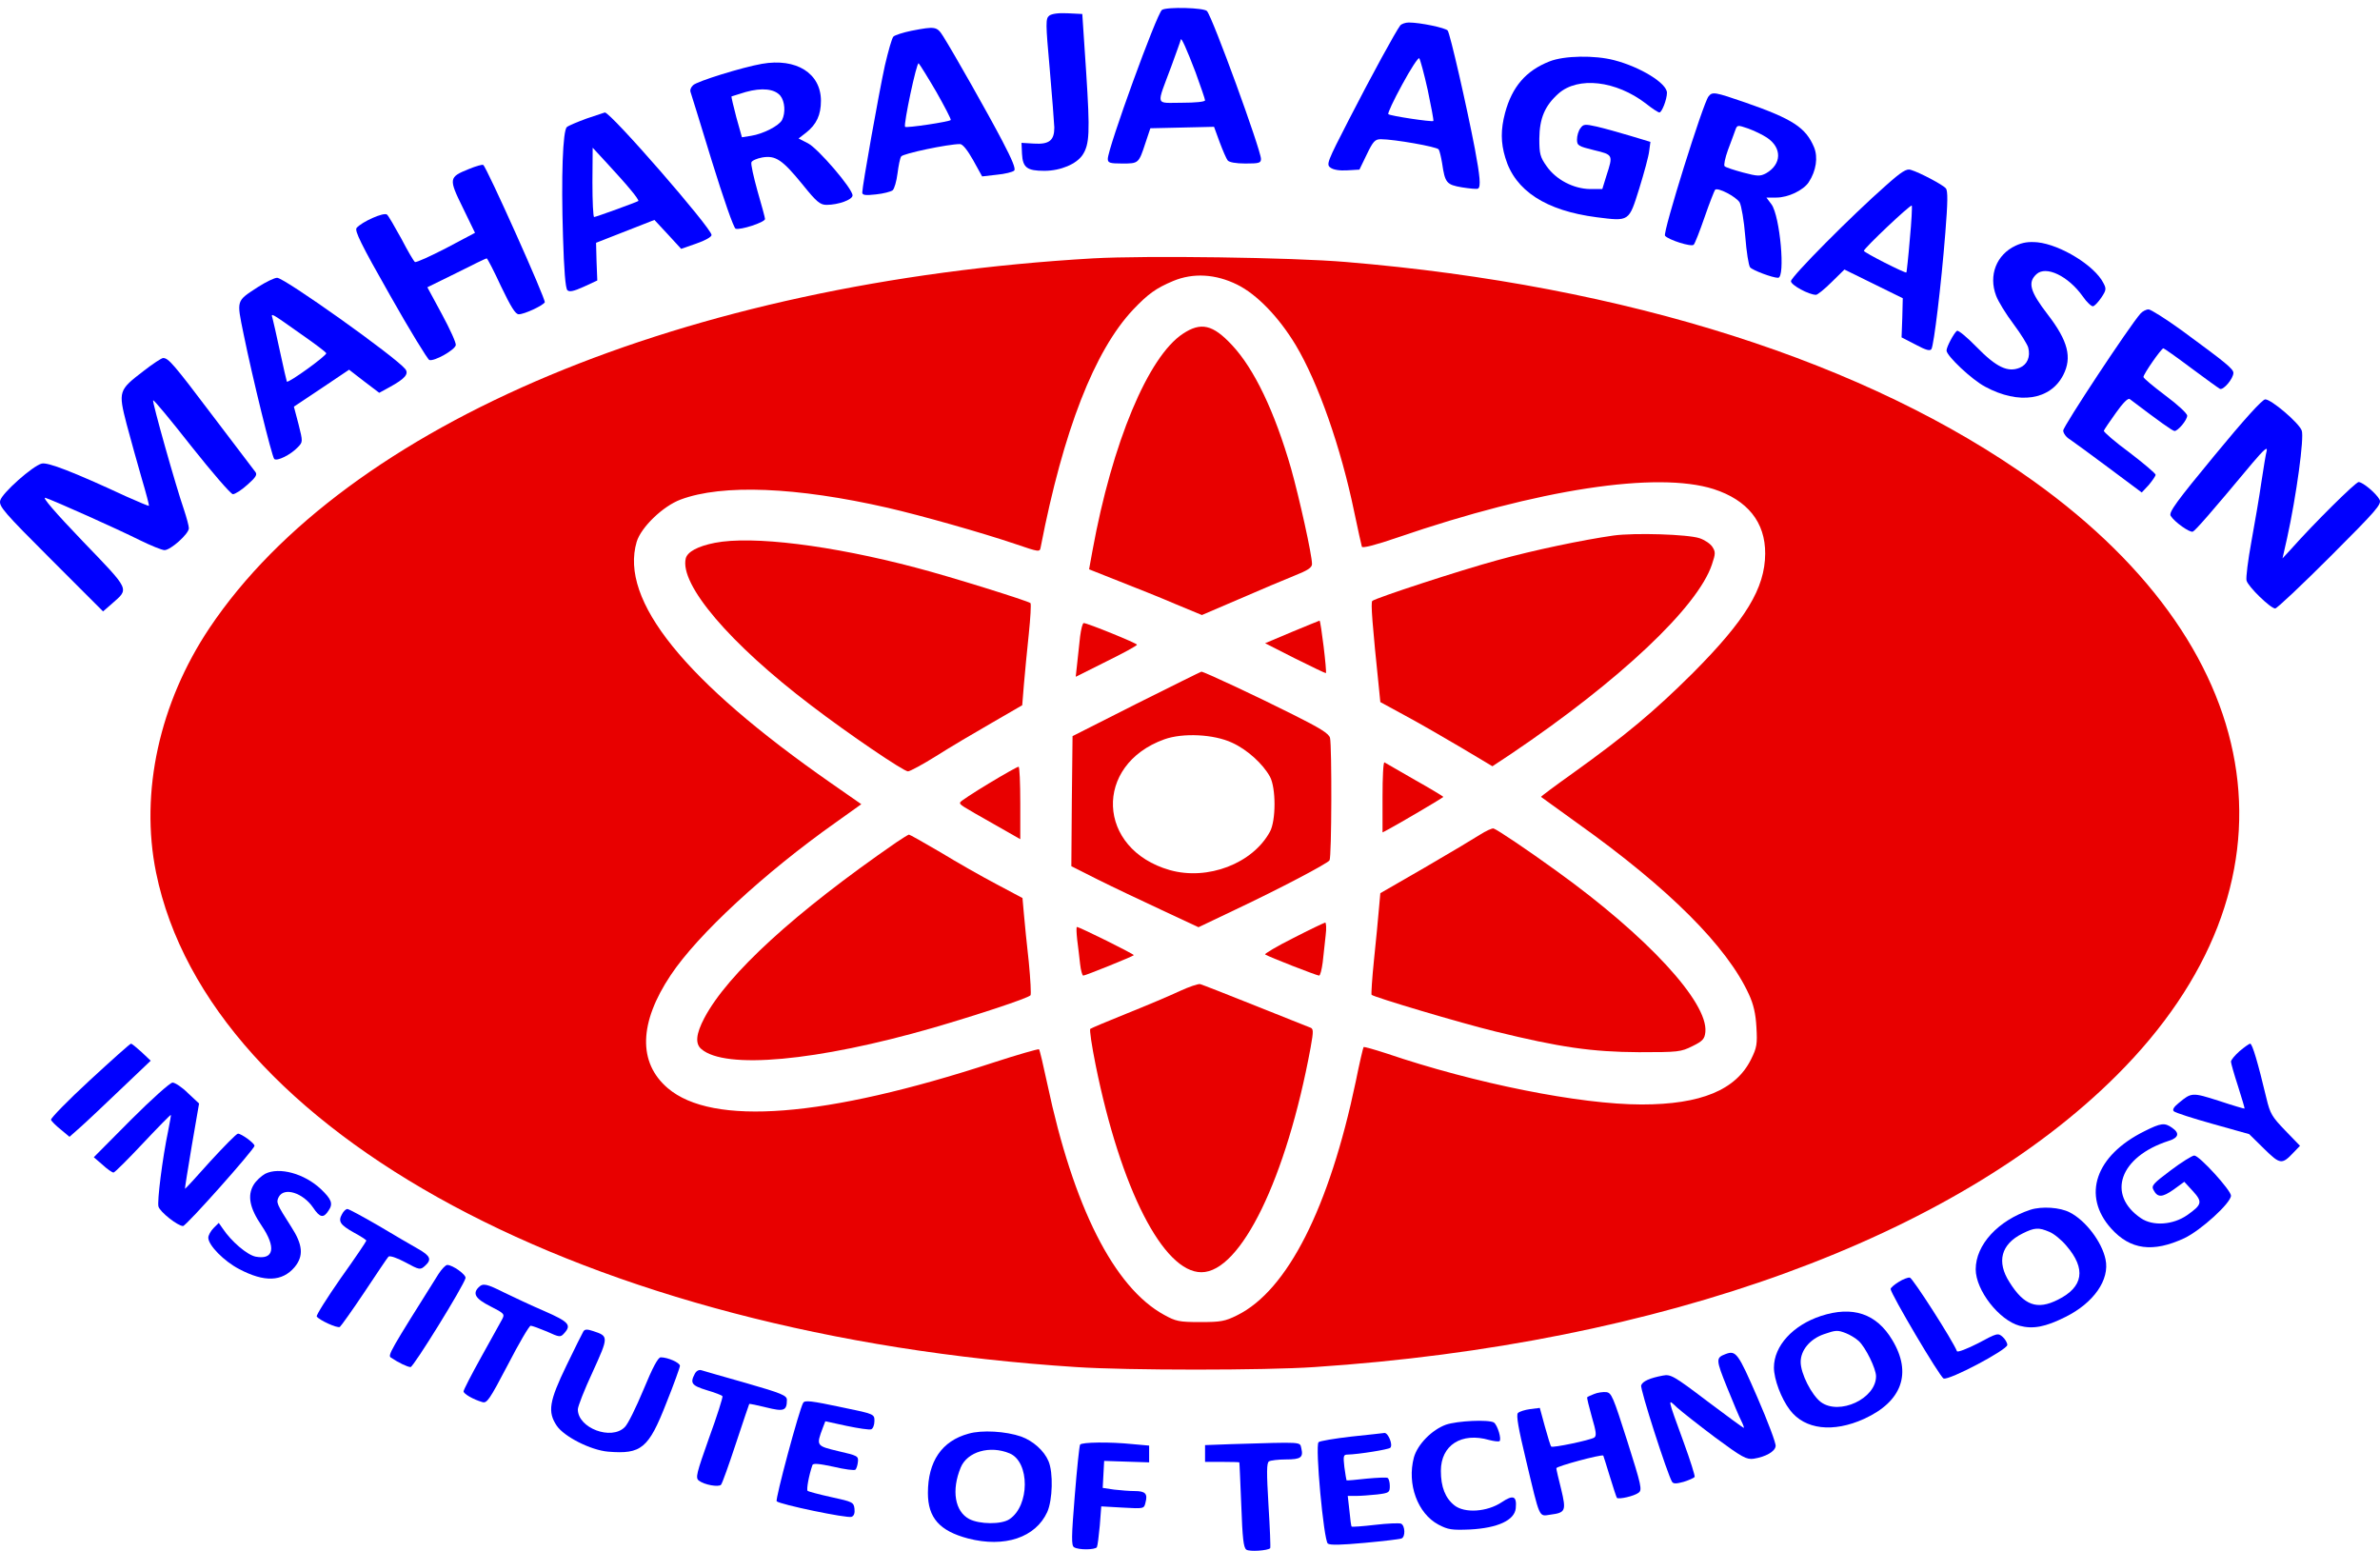<svg width="132" height="86" viewBox="0 0 132 86" fill="none" xmlns="http://www.w3.org/2000/svg">
<path d="M64.448 0.547C64.165 0.722 61.441 8.219 61.441 8.812C61.441 9.028 61.549 9.068 62.237 9.068C63.154 9.068 63.154 9.068 63.531 7.922L63.801 7.113L65.567 7.073L67.333 7.032L67.644 7.882C67.819 8.354 68.021 8.812 68.088 8.893C68.169 9.001 68.547 9.068 69.073 9.068C69.828 9.068 69.936 9.041 69.936 8.812C69.936 8.327 67.266 0.992 66.942 0.614C66.781 0.426 64.731 0.372 64.448 0.547ZM66.309 4.012C66.592 4.794 66.835 5.495 66.835 5.563C66.835 5.644 66.309 5.698 65.54 5.698C64.043 5.698 64.124 5.94 64.96 3.689C65.243 2.906 65.486 2.246 65.486 2.205C65.5 2.017 65.81 2.704 66.309 4.012Z" fill="#0000FF"/>
<path d="M58.192 0.87C57.99 1.032 57.99 1.275 58.219 3.81C58.354 5.333 58.462 6.803 58.475 7.073C58.475 7.787 58.192 8.017 57.343 7.963L56.655 7.922L56.682 8.529C56.722 9.297 56.965 9.473 57.922 9.473C58.826 9.473 59.702 9.095 60.039 8.596C60.43 8.003 60.457 7.342 60.242 4.012L60.026 0.776L59.217 0.736C58.705 0.709 58.327 0.763 58.192 0.87Z" fill="#0000FF"/>
<path d="M77.662 1.41C77.406 1.747 76.084 4.161 74.817 6.628C73.603 8.988 73.55 9.122 73.792 9.298C73.954 9.419 74.305 9.473 74.723 9.446L75.397 9.406L75.801 8.57C76.152 7.841 76.26 7.72 76.583 7.72C77.311 7.72 79.698 8.138 79.792 8.286C79.846 8.367 79.927 8.718 79.981 9.041C80.143 10.147 80.224 10.242 81.087 10.39C81.518 10.457 81.909 10.498 81.977 10.457C82.138 10.363 82.085 9.77 81.801 8.259C81.343 5.873 80.426 1.868 80.291 1.693C80.17 1.545 78.768 1.248 78.134 1.248C77.945 1.248 77.729 1.329 77.662 1.41ZM79.186 4.997C79.374 5.9 79.523 6.668 79.496 6.709C79.415 6.776 77.096 6.426 77.001 6.331C76.947 6.291 77.298 5.549 77.77 4.686C78.228 3.837 78.66 3.176 78.714 3.23C78.768 3.298 78.983 4.08 79.186 4.997Z" fill="#0000FF"/>
<path d="M50.547 1.707C50.088 1.801 49.63 1.949 49.549 2.03C49.468 2.111 49.266 2.826 49.077 3.635C48.754 5.104 47.823 10.322 47.823 10.673C47.823 10.821 47.985 10.848 48.578 10.781C48.983 10.74 49.401 10.633 49.509 10.552C49.603 10.471 49.724 10.053 49.778 9.621C49.832 9.203 49.913 8.772 49.981 8.677C50.075 8.516 52.583 7.99 53.243 7.99C53.392 7.99 53.661 8.327 53.972 8.88L54.471 9.783L55.293 9.689C55.738 9.648 56.169 9.54 56.25 9.459C56.345 9.365 56.142 8.866 55.59 7.814C54.794 6.291 52.906 2.961 52.313 2.017C51.963 1.464 51.882 1.45 50.547 1.707ZM51.936 5.104C52.394 5.913 52.758 6.614 52.731 6.655C52.677 6.749 50.264 7.113 50.196 7.032C50.102 6.911 50.843 3.405 50.951 3.513C51.019 3.581 51.464 4.295 51.936 5.104Z" fill="#0000FF"/>
<path d="M85.941 3.405C84.633 3.918 83.864 4.808 83.473 6.264C83.231 7.181 83.231 7.909 83.487 8.745C84.026 10.579 85.739 11.684 88.556 12.048C90.377 12.277 90.336 12.304 90.916 10.457C91.186 9.581 91.442 8.65 91.469 8.367L91.536 7.868L90.417 7.531C89.797 7.343 88.961 7.113 88.556 7.019C87.896 6.871 87.815 6.884 87.653 7.113C87.545 7.248 87.464 7.531 87.464 7.734C87.464 8.071 87.532 8.111 88.408 8.327C89.473 8.583 89.473 8.583 89.096 9.743L88.867 10.484H88.192C87.276 10.471 86.305 9.972 85.779 9.217C85.415 8.704 85.374 8.529 85.374 7.68C85.388 6.547 85.685 5.859 86.44 5.185C87.532 4.228 89.622 4.471 91.28 5.738C91.631 6.021 91.968 6.237 92.035 6.237C92.17 6.237 92.453 5.509 92.453 5.145C92.453 4.619 90.984 3.716 89.527 3.338C88.449 3.055 86.75 3.082 85.941 3.405Z" fill="#0000FF"/>
<path d="M42.255 3.54C41.176 3.729 38.641 4.511 38.439 4.727C38.318 4.835 38.264 4.996 38.291 5.077C38.318 5.158 38.857 6.884 39.477 8.92C40.124 11.01 40.691 12.642 40.798 12.682C41.041 12.776 42.43 12.331 42.43 12.143C42.43 12.075 42.241 11.374 42.012 10.592C41.796 9.81 41.634 9.095 41.675 9.001C41.702 8.907 41.985 8.785 42.282 8.731C43.023 8.61 43.387 8.853 44.52 10.242C45.288 11.199 45.491 11.361 45.841 11.361C46.488 11.361 47.284 11.078 47.284 10.835C47.284 10.457 45.369 8.232 44.816 7.949L44.291 7.68L44.709 7.356C45.288 6.898 45.531 6.372 45.531 5.59C45.531 4.066 44.169 3.203 42.255 3.54ZM43.279 5.307C43.535 5.63 43.576 6.25 43.374 6.655C43.198 6.979 42.336 7.423 41.661 7.531L41.149 7.612L40.839 6.507C40.677 5.886 40.556 5.374 40.569 5.347C40.596 5.334 40.947 5.226 41.351 5.104C42.268 4.848 42.956 4.929 43.279 5.307Z" fill="#0000FF"/>
<path d="M94.759 5.347C94.462 5.697 92.211 12.898 92.345 13.073C92.534 13.302 93.802 13.707 93.936 13.572C94.004 13.504 94.273 12.817 94.543 12.035C94.813 11.252 95.082 10.578 95.123 10.524C95.271 10.376 96.282 10.902 96.485 11.226C96.579 11.401 96.728 12.237 96.795 13.1C96.862 13.963 96.984 14.731 97.065 14.826C97.199 14.987 98.305 15.405 98.615 15.405C99.033 15.405 98.723 11.981 98.251 11.333L97.968 10.956H98.521C99.181 10.956 100.017 10.551 100.314 10.107C100.732 9.473 100.84 8.718 100.611 8.165C100.152 7.073 99.424 6.601 96.835 5.697C95.082 5.091 94.975 5.077 94.759 5.347ZM98.008 7.639C98.844 8.205 98.817 9.109 97.954 9.608C97.617 9.783 97.496 9.783 96.674 9.567C96.175 9.432 95.716 9.284 95.649 9.217C95.595 9.163 95.676 8.758 95.838 8.313C95.999 7.882 96.188 7.383 96.242 7.221C96.35 6.924 96.363 6.924 96.957 7.127C97.294 7.248 97.766 7.477 98.008 7.639Z" fill="#0000FF"/>
<path d="M32.534 6.574C32.021 6.763 31.536 6.965 31.441 7.046C31.212 7.235 31.118 9.81 31.226 13.14C31.28 14.96 31.36 15.985 31.468 16.093C31.576 16.201 31.805 16.16 32.372 15.904L33.127 15.554L33.086 14.502L33.059 13.464L34.677 12.83L36.295 12.196L37.037 12.992L37.779 13.801L38.628 13.504C39.1 13.342 39.464 13.14 39.464 13.032C39.464 12.655 33.868 6.223 33.545 6.237C33.504 6.25 33.046 6.399 32.534 6.574ZM34.974 10.524C35.244 10.835 35.432 11.118 35.406 11.145C35.311 11.212 33.046 12.035 32.952 12.035C32.898 12.035 32.857 11.172 32.857 10.107L32.871 8.192L33.68 9.068C34.125 9.554 34.718 10.201 34.974 10.524Z" fill="#0000FF"/>
<path d="M25.994 9.378C24.889 9.823 24.875 9.904 25.671 11.522L26.345 12.911L24.74 13.761C23.85 14.219 23.082 14.569 23.014 14.529C22.947 14.489 22.61 13.909 22.259 13.235C21.895 12.574 21.545 11.967 21.464 11.9C21.288 11.752 20.061 12.304 19.778 12.641C19.657 12.79 20.021 13.545 21.625 16.363C22.718 18.304 23.715 19.922 23.81 19.963C24.079 20.057 25.226 19.41 25.279 19.14C25.306 19.019 24.956 18.25 24.511 17.428L23.702 15.931L25.32 15.136C26.196 14.691 26.951 14.327 26.992 14.327C27.032 14.327 27.396 15.028 27.787 15.877C28.34 17.023 28.583 17.428 28.772 17.428C29.082 17.428 30.093 16.956 30.214 16.767C30.295 16.633 26.992 9.271 26.803 9.149C26.749 9.109 26.385 9.217 25.994 9.378Z" fill="#0000FF"/>
<path d="M104.602 10.282C102.714 11.94 99.33 15.351 99.33 15.594C99.33 15.81 100.328 16.349 100.719 16.349C100.8 16.349 101.191 16.039 101.582 15.648L102.296 14.947L103.914 15.742L105.532 16.538L105.505 17.63L105.465 18.709L106.247 19.113C106.827 19.423 107.042 19.477 107.123 19.356C107.258 19.127 107.663 15.823 107.892 12.911C108.027 11.226 108.04 10.578 107.919 10.444C107.77 10.255 106.476 9.567 105.977 9.419C105.748 9.338 105.465 9.513 104.602 10.282ZM105.923 13.262C105.842 14.259 105.748 15.082 105.734 15.109C105.68 15.176 103.375 14.003 103.375 13.909C103.375 13.774 105.95 11.333 106.031 11.401C106.058 11.441 106.018 12.277 105.923 13.262Z" fill="#0000FF"/>
<path d="M111.788 13.626C110.723 14.124 110.278 15.271 110.71 16.403C110.831 16.727 111.263 17.428 111.681 17.981C112.085 18.52 112.449 19.113 112.49 19.275C112.624 19.788 112.436 20.219 112.018 20.394C111.357 20.664 110.723 20.367 109.631 19.248C109.105 18.709 108.62 18.304 108.539 18.345C108.377 18.453 107.959 19.235 107.959 19.437C107.959 19.734 109.361 21.055 110.103 21.446C111.977 22.457 113.717 22.188 114.431 20.799C114.93 19.828 114.701 18.911 113.582 17.455C112.584 16.16 112.449 15.662 112.948 15.203C113.474 14.718 114.701 15.298 115.51 16.43C115.739 16.767 116.009 17.01 116.09 16.983C116.184 16.956 116.386 16.74 116.548 16.498C116.818 16.093 116.831 16.012 116.656 15.689C116.171 14.731 114.283 13.572 113.002 13.437C112.517 13.396 112.193 13.437 111.788 13.626Z" fill="#0000FF"/>
<path d="M60.633 14.327C37.995 15.635 19.226 23.482 11.621 34.822C8.844 38.974 7.752 43.936 8.655 48.386C11.594 62.799 32.561 74.071 59.689 75.811C62.507 75.999 70.166 75.999 72.903 75.811C92.117 74.543 108.391 68.624 117.398 59.631C127.915 49.141 126.108 36.224 112.8 26.691C103.577 20.084 90.215 15.823 74.656 14.529C71.662 14.273 63.545 14.165 60.633 14.327ZM68.615 15.783C69.707 16.322 70.921 17.576 71.865 19.14C73.105 21.217 74.373 24.817 75.114 28.417C75.316 29.374 75.505 30.237 75.532 30.318C75.559 30.412 76.301 30.224 77.514 29.806C85.335 27.122 91.901 26.125 95.042 27.122C96.917 27.729 97.914 28.956 97.901 30.709C97.887 32.624 96.822 34.377 93.883 37.329C91.739 39.46 90.175 40.768 87.222 42.885C86.238 43.586 85.442 44.179 85.469 44.192C85.496 44.219 86.413 44.867 87.505 45.662C92.561 49.262 95.784 52.485 96.998 55.141C97.254 55.694 97.375 56.219 97.415 56.961C97.469 57.891 97.442 58.094 97.119 58.741C96.283 60.44 94.341 61.249 91.051 61.249C87.627 61.249 81.775 60.076 76.894 58.417C76.233 58.202 75.667 58.04 75.626 58.067C75.6 58.107 75.397 58.957 75.195 59.968C73.725 66.979 71.406 71.564 68.615 72.939C67.941 73.276 67.698 73.316 66.566 73.316C65.393 73.316 65.217 73.276 64.557 72.912C61.779 71.388 59.527 66.912 58.085 60.103C57.869 59.091 57.667 58.228 57.626 58.188C57.586 58.161 56.44 58.485 55.078 58.93C45.761 61.977 39.518 62.462 37.037 60.345C35.379 58.93 35.433 56.718 37.199 54.076C38.696 51.824 42.404 48.399 46.354 45.608L47.77 44.597L46.125 43.451C37.968 37.774 34.354 33.298 35.311 30.048C35.554 29.239 36.768 28.066 37.752 27.702C40.057 26.839 44.17 27.001 49.24 28.161C51.114 28.592 54.485 29.549 56.278 30.156C57.667 30.628 57.667 30.628 57.721 30.331C58.975 23.873 60.7 19.451 62.844 17.172C63.694 16.282 64.112 15.985 65.069 15.581C66.175 15.122 67.415 15.19 68.615 15.783Z" fill="#E80000"/>
<path d="M65.608 18.507C63.68 19.774 61.684 24.547 60.592 30.534L60.403 31.572L62.102 32.246C63.033 32.61 64.448 33.176 65.23 33.514L66.66 34.107L68.736 33.217C69.882 32.718 71.257 32.138 71.797 31.922C72.538 31.626 72.767 31.478 72.767 31.275C72.767 30.776 72.066 27.621 71.608 25.99C70.691 22.808 69.558 20.448 68.332 19.14C67.266 17.994 66.606 17.846 65.608 18.507Z" fill="#E80000"/>
<path d="M89.487 29.698C87.788 29.941 85.064 30.507 83.069 31.06C80.979 31.626 76.287 33.163 76.111 33.325C76.017 33.406 76.111 34.619 76.489 38.26L76.556 38.934L77.918 39.675C78.673 40.08 80.076 40.889 81.033 41.455L82.772 42.493L83.81 41.806C89.811 37.761 94.166 33.662 94.948 31.302C95.15 30.709 95.15 30.601 94.975 30.331C94.867 30.156 94.543 29.941 94.26 29.846C93.613 29.63 90.673 29.536 89.487 29.698Z" fill="#E80000"/>
<path d="M39.652 30.102C38.695 30.291 38.129 30.601 38.034 30.965C37.684 32.408 40.461 35.684 44.992 39.123C47.054 40.7 50.115 42.776 50.358 42.776C50.466 42.776 51.167 42.399 51.922 41.927C52.663 41.455 54.052 40.633 54.996 40.093L56.695 39.109L56.789 37.95C56.843 37.302 56.965 36.048 57.059 35.158C57.153 34.269 57.194 33.5 57.153 33.446C57.019 33.325 52.663 31.963 50.789 31.477C46.097 30.237 41.728 29.698 39.652 30.102Z" fill="#E80000"/>
<path d="M71.635 35.051L70.165 35.671L71.837 36.52C72.754 36.979 73.522 37.343 73.536 37.329C73.603 37.275 73.253 34.417 73.185 34.417C73.145 34.43 72.444 34.714 71.635 35.051Z" fill="#E80000"/>
<path d="M59.905 35.293C59.864 35.698 59.783 36.372 59.743 36.79L59.662 37.532L61.361 36.682C62.291 36.224 63.06 35.806 63.06 35.752C63.06 35.671 60.309 34.552 60.107 34.552C60.039 34.552 59.959 34.889 59.905 35.293Z" fill="#E80000"/>
<path d="M63.032 39.028L59.486 40.822L59.446 44.422L59.419 48.035L60.889 48.777C61.698 49.181 63.289 49.936 64.421 50.462L66.471 51.419L68.507 50.449C70.988 49.276 73.603 47.9 73.738 47.712C73.86 47.536 73.873 41.361 73.765 40.916C73.698 40.673 73.212 40.377 71.702 39.621C69.774 38.651 66.781 37.248 66.632 37.248C66.606 37.248 64.974 38.057 63.032 39.028ZM68.331 41.186C69.167 41.563 70.044 42.359 70.435 43.073C70.772 43.694 70.772 45.5 70.435 46.12C69.478 47.887 66.983 48.844 64.88 48.251C60.821 47.091 60.632 42.413 64.583 40.997C65.608 40.633 67.32 40.714 68.331 41.186Z" fill="#E80000"/>
<path d="M76.678 44.192V46.161L76.988 45.999C77.595 45.676 80.049 44.233 80.049 44.192C80.049 44.166 79.334 43.734 78.471 43.249C77.595 42.75 76.84 42.305 76.786 42.278C76.718 42.251 76.678 43.1 76.678 44.192Z" fill="#E80000"/>
<path d="M54.834 43.451C53.985 43.963 53.27 44.435 53.257 44.489C53.203 44.624 53.27 44.651 55.145 45.716L56.587 46.538V44.529C56.587 43.41 56.547 42.507 56.493 42.52C56.425 42.52 55.684 42.938 54.834 43.451Z" fill="#E80000"/>
<path d="M82.071 46.296C81.734 46.511 80.358 47.334 79.01 48.116L76.556 49.532L76.475 50.435C76.435 50.934 76.313 52.188 76.205 53.226C76.098 54.264 76.044 55.127 76.071 55.168C76.219 55.303 81.005 56.732 82.947 57.204C86.52 58.08 88.287 58.336 90.902 58.35C93.087 58.35 93.221 58.336 93.869 58.013C94.448 57.73 94.543 57.608 94.583 57.231C94.745 55.586 91.361 51.918 86.318 48.291C84.754 47.159 83.055 46.013 82.839 45.945C82.758 45.918 82.408 46.08 82.071 46.296Z" fill="#E80000"/>
<path d="M49.712 46.714C44.089 50.597 40.354 54.008 39.06 56.462C38.601 57.339 38.547 57.878 38.898 58.175C40.219 59.321 45.316 58.849 51.734 57.002C54.188 56.287 56.979 55.37 57.154 55.195C57.195 55.154 57.154 54.318 57.06 53.361C56.952 52.39 56.831 51.204 56.79 50.705L56.709 49.801L55.267 49.033C54.471 48.615 53.069 47.819 52.166 47.267C51.249 46.727 50.453 46.282 50.413 46.282C50.359 46.296 50.049 46.485 49.712 46.714Z" fill="#E80000"/>
<path d="M71.716 52.026C70.799 52.484 70.111 52.903 70.165 52.929C70.368 53.064 73.037 54.102 73.159 54.102C73.226 54.102 73.307 53.766 73.361 53.361C73.401 52.956 73.482 52.282 73.523 51.878C73.577 51.473 73.55 51.15 73.496 51.163C73.428 51.177 72.633 51.554 71.716 52.026Z" fill="#E80000"/>
<path d="M59.743 52.107C59.797 52.498 59.864 53.105 59.904 53.455C59.945 53.819 60.026 54.102 60.08 54.102C60.201 54.102 62.803 53.051 62.884 52.97C62.938 52.929 59.878 51.406 59.729 51.406C59.689 51.406 59.702 51.73 59.743 52.107Z" fill="#E80000"/>
<path d="M65.419 54.965C64.907 55.208 63.599 55.761 62.52 56.193C61.442 56.624 60.525 57.015 60.471 57.056C60.417 57.096 60.552 57.999 60.767 59.065C62.156 65.927 64.516 70.552 66.633 70.552C68.817 70.552 71.352 65.334 72.687 58.107C72.862 57.136 72.849 57.042 72.646 56.975C72.525 56.934 71.163 56.381 69.599 55.761C68.049 55.141 66.673 54.602 66.565 54.575C66.457 54.548 65.945 54.723 65.419 54.965Z" fill="#E80000"/>
<path d="M14.304 15.918C13.091 16.713 13.118 16.605 13.509 18.52C13.994 20.907 15.073 25.289 15.208 25.451C15.356 25.599 16.125 25.221 16.529 24.79C16.799 24.507 16.799 24.493 16.556 23.522L16.3 22.552L17.837 21.527L19.361 20.502L20.197 21.149L21.033 21.783L21.626 21.459C22.462 21.001 22.691 20.731 22.475 20.462C21.895 19.761 15.774 15.405 15.37 15.405C15.221 15.405 14.749 15.635 14.304 15.918ZM16.704 18.534C17.419 19.032 18.053 19.504 18.093 19.585C18.161 19.693 16.003 21.257 15.909 21.163C15.896 21.136 15.72 20.394 15.531 19.504C15.343 18.628 15.154 17.792 15.113 17.644C15.019 17.334 15.006 17.334 16.704 18.534Z" fill="#0000FF"/>
<path d="M118.719 17.387C118.085 18.102 114.431 23.644 114.431 23.873C114.431 24.021 114.593 24.25 114.808 24.372C115.011 24.507 115.981 25.221 116.979 25.963L118.786 27.311L119.177 26.893C119.379 26.651 119.555 26.394 119.555 26.327C119.555 26.259 118.907 25.707 118.112 25.1C117.303 24.507 116.669 23.954 116.683 23.886C116.71 23.819 117.006 23.374 117.357 22.889C117.748 22.336 118.031 22.053 118.125 22.134C119.797 23.401 120.498 23.9 120.606 23.9C120.795 23.9 121.307 23.293 121.307 23.05C121.307 22.929 120.768 22.43 120.094 21.931C119.433 21.432 118.88 20.974 118.88 20.907C118.88 20.745 119.865 19.329 119.986 19.316C120.026 19.316 120.714 19.801 121.523 20.408C122.319 21.001 123.047 21.527 123.128 21.567C123.33 21.635 123.869 20.988 123.869 20.677C123.856 20.448 123.478 20.138 120.997 18.318C120.121 17.684 119.285 17.158 119.164 17.158C119.029 17.158 118.826 17.266 118.719 17.387Z" fill="#0000FF"/>
<path d="M7.967 20.57C6.578 21.635 6.551 21.689 7.023 23.523C7.252 24.358 7.616 25.707 7.859 26.529C8.102 27.338 8.277 28.026 8.263 28.053C8.236 28.066 7.684 27.837 7.023 27.541C4.03 26.152 2.654 25.626 2.317 25.707C1.818 25.828 0.106 27.352 0.012 27.756C-0.069 28.08 0.214 28.404 2.816 31.006L5.715 33.905L6.214 33.473C7.171 32.624 7.252 32.785 4.582 30.008C3.045 28.404 2.304 27.541 2.519 27.608C3.018 27.77 6.511 29.334 7.751 29.954C8.358 30.251 8.978 30.507 9.126 30.507C9.463 30.507 10.475 29.604 10.475 29.293C10.475 29.172 10.353 28.714 10.205 28.269C9.747 26.947 8.425 22.255 8.493 22.201C8.533 22.161 9.49 23.32 10.623 24.763C11.769 26.206 12.794 27.392 12.915 27.406C13.036 27.406 13.4 27.177 13.724 26.88C14.182 26.475 14.277 26.327 14.169 26.179C14.088 26.071 13.036 24.682 11.823 23.091C9.612 20.165 9.342 19.855 9.045 19.855C8.964 19.855 8.466 20.179 7.967 20.57Z" fill="#0000FF"/>
<path d="M122.818 25.262C120.714 27.81 120.269 28.417 120.391 28.606C120.606 28.956 121.456 29.549 121.618 29.482C121.766 29.415 122.561 28.511 124.935 25.666C125.541 24.952 125.77 24.749 125.717 24.992C125.663 25.181 125.541 25.963 125.42 26.745C125.312 27.514 125.056 28.997 124.867 30.035C124.678 31.06 124.557 32.044 124.597 32.192C124.678 32.529 125.932 33.743 126.188 33.743C126.283 33.743 127.658 32.448 129.249 30.857C131.824 28.282 132.108 27.959 131.973 27.702C131.784 27.352 131.042 26.732 130.813 26.732C130.651 26.732 128.346 29.01 127.078 30.439L126.593 30.965L126.849 29.833C127.362 27.5 127.806 24.251 127.658 23.873C127.496 23.442 125.973 22.147 125.636 22.147C125.474 22.147 124.449 23.28 122.818 25.262Z" fill="#0000FF"/>
<path d="M4.973 59.914C3.76 61.033 2.802 62.017 2.829 62.098C2.856 62.179 3.099 62.422 3.369 62.638L3.854 63.042L4.434 62.53C4.758 62.246 5.769 61.289 6.686 60.413L8.358 58.822L7.859 58.35C7.576 58.094 7.319 57.878 7.265 57.878C7.211 57.878 6.187 58.795 4.973 59.914Z" fill="#0000FF"/>
<path d="M124.206 58.296C123.95 58.525 123.734 58.781 123.734 58.876C123.734 58.956 123.909 59.577 124.125 60.237C124.341 60.912 124.503 61.464 124.489 61.478C124.476 61.491 123.829 61.303 123.06 61.046C121.577 60.575 121.55 60.575 120.835 61.168C120.566 61.383 120.471 61.545 120.566 61.626C120.647 61.707 121.617 62.017 122.723 62.327L124.745 62.894L125.568 63.703C126.471 64.593 126.566 64.593 127.226 63.891L127.563 63.541L126.741 62.691C126.013 61.936 125.905 61.761 125.703 60.912C125.231 58.943 124.921 57.878 124.799 57.878C124.745 57.878 124.476 58.067 124.206 58.296Z" fill="#0000FF"/>
<path d="M7.265 62.098L5.202 64.175L5.688 64.593C5.944 64.835 6.227 65.024 6.295 65.024C6.362 65.024 7.09 64.296 7.926 63.406C8.762 62.516 9.463 61.802 9.477 61.829C9.49 61.842 9.423 62.233 9.328 62.705C9.005 64.242 8.708 66.642 8.789 66.912C8.883 67.222 9.868 67.99 10.151 67.99C10.326 67.99 14.115 63.73 14.115 63.541C14.115 63.393 13.387 62.867 13.198 62.867C13.117 62.867 12.429 63.568 11.661 64.404C10.906 65.253 10.272 65.941 10.259 65.927C10.245 65.914 10.42 64.835 10.636 63.541L11.041 61.195L10.42 60.615C10.097 60.291 9.706 60.035 9.571 60.035C9.436 60.035 8.411 60.952 7.265 62.098Z" fill="#0000FF"/>
<path d="M118.935 62.732C116.211 64.08 115.456 66.305 117.087 68.125C118.153 69.312 119.406 69.474 121.146 68.665C122.063 68.233 123.735 66.71 123.735 66.305C123.735 66.008 121.982 64.08 121.699 64.08C121.591 64.08 120.998 64.444 120.391 64.903C119.42 65.631 119.312 65.752 119.433 65.981C119.663 66.426 119.919 66.413 120.553 65.968L121.146 65.537L121.618 66.049C122.171 66.656 122.13 66.804 121.308 67.384C120.512 67.936 119.406 68.004 118.746 67.559C116.818 66.251 117.559 64.148 120.269 63.271C120.836 63.096 120.903 62.84 120.472 62.543C120.054 62.246 119.851 62.273 118.935 62.732Z" fill="#0000FF"/>
<path d="M14.708 65.092C14.493 65.213 14.196 65.483 14.061 65.712C13.711 66.305 13.845 66.993 14.506 67.963C15.329 69.177 15.194 69.878 14.182 69.689C13.711 69.595 12.834 68.853 12.349 68.125L12.133 67.815L11.85 68.098C11.688 68.26 11.553 68.503 11.553 68.638C11.553 69.056 12.43 69.946 13.266 70.377C14.668 71.119 15.652 71.078 16.34 70.269C16.852 69.649 16.798 69.029 16.151 68.031C15.342 66.763 15.302 66.683 15.463 66.373C15.76 65.82 16.798 66.143 17.364 66.966C17.742 67.532 17.944 67.573 18.227 67.127C18.484 66.75 18.389 66.507 17.796 65.941C16.879 65.078 15.49 64.701 14.708 65.092Z" fill="#0000FF"/>
<path d="M112.611 67.087C110.818 67.68 109.577 69.029 109.577 70.391C109.577 71.55 110.872 73.209 112.004 73.519C112.759 73.721 113.447 73.586 114.552 73.033C116.13 72.251 117.02 70.957 116.777 69.838C116.575 68.867 115.672 67.68 114.795 67.235C114.256 66.952 113.245 66.885 112.611 67.087ZM113.663 68.314C113.905 68.408 114.337 68.759 114.606 69.083C115.712 70.364 115.55 71.375 114.135 72.076C112.988 72.656 112.26 72.4 111.451 71.105C110.723 69.972 110.979 69.002 112.166 68.408C112.84 68.071 113.069 68.058 113.663 68.314Z" fill="#0000FF"/>
<path d="M18.97 67.33C18.74 67.734 18.862 67.923 19.63 68.354C20.008 68.557 20.318 68.759 20.318 68.799C20.318 68.84 19.684 69.784 18.902 70.876C18.134 71.981 17.527 72.939 17.567 73.006C17.702 73.208 18.7 73.667 18.848 73.586C18.916 73.532 19.536 72.669 20.21 71.658C20.884 70.647 21.477 69.757 21.545 69.689C21.612 69.622 22.003 69.743 22.475 69.999C23.271 70.431 23.311 70.431 23.567 70.202C23.958 69.851 23.878 69.649 23.19 69.258C22.826 69.055 21.841 68.476 20.979 67.963C20.116 67.464 19.347 67.046 19.266 67.046C19.185 67.046 19.05 67.168 18.97 67.33Z" fill="#0000FF"/>
<path d="M24.322 70.647C21.652 74.894 21.491 75.163 21.679 75.285C22.097 75.568 22.61 75.811 22.771 75.811C22.933 75.811 25.724 71.294 25.819 70.876C25.859 70.687 25.104 70.148 24.808 70.148C24.713 70.148 24.497 70.377 24.322 70.647Z" fill="#0000FF"/>
<path d="M105.303 71.091C105.06 71.24 104.858 71.415 104.858 71.482C104.858 71.739 107.595 76.377 107.797 76.444C108.094 76.566 111.33 74.853 111.33 74.584C111.33 74.462 111.208 74.26 111.073 74.139C110.817 73.909 110.763 73.923 109.712 74.489C109.105 74.799 108.579 75.002 108.539 74.934C108.296 74.327 106.085 70.876 105.923 70.849C105.815 70.835 105.532 70.943 105.303 71.091Z" fill="#0000FF"/>
<path d="M26.546 71.388C26.196 71.739 26.371 72.022 27.193 72.44C27.962 72.831 28.002 72.871 27.854 73.154C27.76 73.316 27.247 74.26 26.695 75.244C26.155 76.215 25.71 77.078 25.71 77.159C25.71 77.294 26.236 77.604 26.748 77.752C27.005 77.833 27.139 77.644 28.164 75.689C28.784 74.489 29.351 73.519 29.432 73.519C29.512 73.519 29.917 73.667 30.335 73.842C31.036 74.166 31.09 74.166 31.292 73.936C31.71 73.478 31.549 73.303 30.2 72.71C29.472 72.399 28.474 71.927 27.975 71.685C26.978 71.186 26.789 71.145 26.546 71.388Z" fill="#0000FF"/>
<path d="M100.988 72.979C99.437 73.492 98.386 74.638 98.386 75.838C98.386 76.485 98.79 77.564 99.276 78.197C100.098 79.276 101.662 79.465 103.388 78.683C105.491 77.725 106.058 76.148 104.952 74.314C104.076 72.844 102.754 72.4 100.988 72.979ZM102.39 73.937C102.593 74.017 102.916 74.206 103.091 74.368C103.469 74.719 104.049 75.892 104.049 76.323C104.049 77.564 102.013 78.507 100.988 77.752C100.476 77.361 99.869 76.175 99.869 75.528C99.869 74.88 100.381 74.26 101.15 73.991C101.811 73.761 101.918 73.748 102.39 73.937Z" fill="#0000FF"/>
<path d="M32.358 73.829C32.304 73.923 31.873 74.772 31.415 75.73C30.457 77.712 30.363 78.292 30.875 79.06C31.28 79.667 32.763 80.422 33.734 80.503C35.568 80.651 35.972 80.328 36.956 77.806C37.374 76.768 37.711 75.824 37.711 75.743C37.711 75.568 37.037 75.271 36.646 75.271C36.498 75.271 36.201 75.824 35.689 77.065C35.284 78.035 34.826 78.979 34.651 79.141C33.909 79.896 32.048 79.195 32.048 78.157C32.048 77.995 32.412 77.065 32.871 76.08C33.761 74.125 33.761 74.098 32.898 73.815C32.574 73.707 32.439 73.707 32.358 73.829Z" fill="#0000FF"/>
<path d="M95.689 75.096C95.163 75.298 95.163 75.393 95.783 76.93C96.121 77.766 96.471 78.602 96.579 78.804C96.687 79.02 96.741 79.181 96.714 79.181C96.673 79.181 95.757 78.507 94.664 77.685C92.817 76.283 92.655 76.202 92.224 76.283C91.509 76.418 91.105 76.593 91.024 76.822C90.943 76.997 92.48 81.757 92.736 82.175C92.817 82.296 92.979 82.283 93.383 82.175C93.68 82.081 93.95 81.959 93.99 81.905C94.017 81.851 93.748 80.988 93.383 79.99C92.453 77.442 92.48 77.55 93.006 78.049C93.262 78.278 94.219 79.033 95.136 79.721C96.633 80.826 96.862 80.948 97.267 80.894C97.941 80.786 98.453 80.489 98.48 80.193C98.507 80.044 98.049 78.831 97.469 77.496C96.39 75.015 96.282 74.867 95.689 75.096Z" fill="#0000FF"/>
<path d="M38.533 76.188C38.263 76.701 38.358 76.835 39.194 77.092C39.652 77.227 40.043 77.375 40.07 77.429C40.097 77.483 39.773 78.521 39.328 79.734C38.627 81.716 38.56 81.959 38.762 82.108C39.045 82.337 39.854 82.485 39.989 82.337C40.056 82.269 40.42 81.245 40.812 80.058C41.203 78.871 41.54 77.887 41.553 77.86C41.567 77.833 41.998 77.928 42.497 78.049C43.468 78.292 43.643 78.238 43.643 77.631C43.643 77.388 43.36 77.267 41.391 76.701C40.137 76.35 39.032 76.026 38.897 75.986C38.762 75.946 38.614 76.026 38.533 76.188Z" fill="#0000FF"/>
<path d="M88.408 77.307C88.233 77.375 88.058 77.456 88.031 77.483C88.004 77.51 88.125 77.995 88.287 78.575C88.529 79.397 88.556 79.626 88.422 79.721C88.179 79.869 86.116 80.301 86.035 80.22C85.995 80.193 85.846 79.694 85.684 79.114L85.401 78.076L84.862 78.143C84.565 78.184 84.269 78.278 84.188 78.359C84.08 78.467 84.215 79.222 84.633 80.961C85.428 84.292 85.334 84.089 85.995 83.995C86.831 83.887 86.871 83.779 86.588 82.593C86.44 82.013 86.318 81.487 86.318 81.42C86.318 81.312 88.826 80.638 88.921 80.719C88.934 80.746 89.096 81.258 89.285 81.878C89.473 82.498 89.649 83.024 89.676 83.065C89.783 83.159 90.633 82.97 90.876 82.781C91.091 82.633 91.037 82.391 90.255 79.923C89.46 77.429 89.379 77.226 89.069 77.199C88.894 77.186 88.597 77.226 88.408 77.307Z" fill="#0000FF"/>
<path d="M44.547 77.793C44.331 78.143 42.983 83.159 43.077 83.254C43.252 83.429 46.987 84.211 47.23 84.116C47.365 84.062 47.419 83.914 47.392 83.671C47.351 83.307 47.284 83.28 46.111 83.024C45.437 82.876 44.83 82.714 44.79 82.674C44.722 82.593 44.857 81.838 45.059 81.245C45.1 81.137 45.41 81.164 46.232 81.339C46.853 81.487 47.392 81.555 47.446 81.501C47.5 81.447 47.567 81.245 47.581 81.069C47.621 80.746 47.554 80.719 46.502 80.476C45.261 80.179 45.261 80.179 45.639 79.168L45.774 78.817L46.96 79.074C47.608 79.209 48.214 79.303 48.322 79.262C48.417 79.222 48.498 79.02 48.498 78.804C48.498 78.426 48.498 78.413 46.785 78.062C44.951 77.671 44.641 77.644 44.547 77.793Z" fill="#0000FF"/>
<path d="M80.197 79.006C79.415 79.289 78.619 80.098 78.417 80.826C78.026 82.296 78.619 83.928 79.779 84.548C80.318 84.831 80.52 84.858 81.532 84.818C83.069 84.737 83.999 84.305 84.067 83.645C84.134 82.957 83.932 82.876 83.285 83.308C82.476 83.847 81.235 83.928 80.669 83.483C80.156 83.078 79.914 82.458 79.914 81.568C79.914 80.139 81.06 79.411 82.597 79.856C82.853 79.923 83.096 79.95 83.163 79.923C83.298 79.829 83.055 79.02 82.853 78.885C82.556 78.71 80.831 78.791 80.197 79.006Z" fill="#0000FF"/>
<path d="M53.716 79.505C52.233 79.91 51.464 81.042 51.464 82.795C51.464 84.17 52.111 84.898 53.689 85.316C55.725 85.842 57.437 85.263 58.084 83.847C58.381 83.173 58.422 81.662 58.152 81.029C57.909 80.449 57.302 79.91 56.642 79.667C55.792 79.37 54.457 79.289 53.716 79.505ZM55.995 80.597C57.127 81.069 57.114 83.51 55.981 84.251C55.536 84.548 54.323 84.534 53.756 84.238C52.961 83.82 52.758 82.647 53.284 81.379C53.648 80.503 54.902 80.139 55.995 80.597Z" fill="#0000FF"/>
<path d="M74.938 79.667C74.008 79.775 73.199 79.91 73.131 79.977C72.929 80.179 73.415 85.411 73.644 85.6C73.779 85.694 74.372 85.68 75.693 85.559C76.718 85.465 77.635 85.357 77.729 85.316C77.959 85.236 77.931 84.588 77.702 84.494C77.594 84.454 76.947 84.48 76.26 84.561C75.572 84.642 74.992 84.683 74.965 84.656C74.938 84.642 74.884 84.251 74.844 83.793L74.749 82.957H75.208C75.464 82.957 75.99 82.916 76.381 82.876C77.042 82.795 77.082 82.768 77.082 82.404C77.082 82.202 77.028 81.999 76.961 81.959C76.907 81.919 76.367 81.946 75.788 81.999C75.208 82.067 74.709 82.107 74.682 82.094C74.668 82.067 74.615 81.743 74.561 81.352C74.493 80.746 74.507 80.665 74.736 80.665C75.343 80.651 77.015 80.382 77.109 80.287C77.271 80.125 76.988 79.451 76.785 79.465C76.691 79.478 75.855 79.573 74.938 79.667Z" fill="#0000FF"/>
<path d="M59.905 80.112C59.864 80.166 59.729 81.447 59.608 82.957C59.419 85.262 59.419 85.707 59.568 85.802C59.824 85.963 60.727 85.95 60.835 85.802C60.876 85.721 60.943 85.181 60.997 84.602L61.078 83.537L62.264 83.604C63.451 83.671 63.451 83.671 63.532 83.321C63.666 82.835 63.518 82.687 62.938 82.687C62.655 82.687 62.143 82.647 61.792 82.606L61.159 82.512L61.199 81.757L61.239 81.015L62.493 81.056L63.734 81.096V80.624V80.166L62.831 80.085C61.536 79.95 59.986 79.977 59.905 80.112Z" fill="#0000FF"/>
<path d="M68.291 80.085L66.835 80.139V80.597V81.069H67.778C68.304 81.069 68.736 81.083 68.736 81.096C68.749 81.123 68.79 82.188 68.844 83.469C68.911 85.303 68.965 85.829 69.127 85.937C69.302 86.058 70.313 85.991 70.448 85.856C70.475 85.829 70.435 84.764 70.354 83.483C70.246 81.649 70.246 81.123 70.381 81.042C70.462 80.988 70.893 80.934 71.311 80.934C72.147 80.934 72.296 80.826 72.174 80.314C72.08 79.95 72.336 79.964 68.291 80.085Z" fill="#0000FF"/>
</svg>
